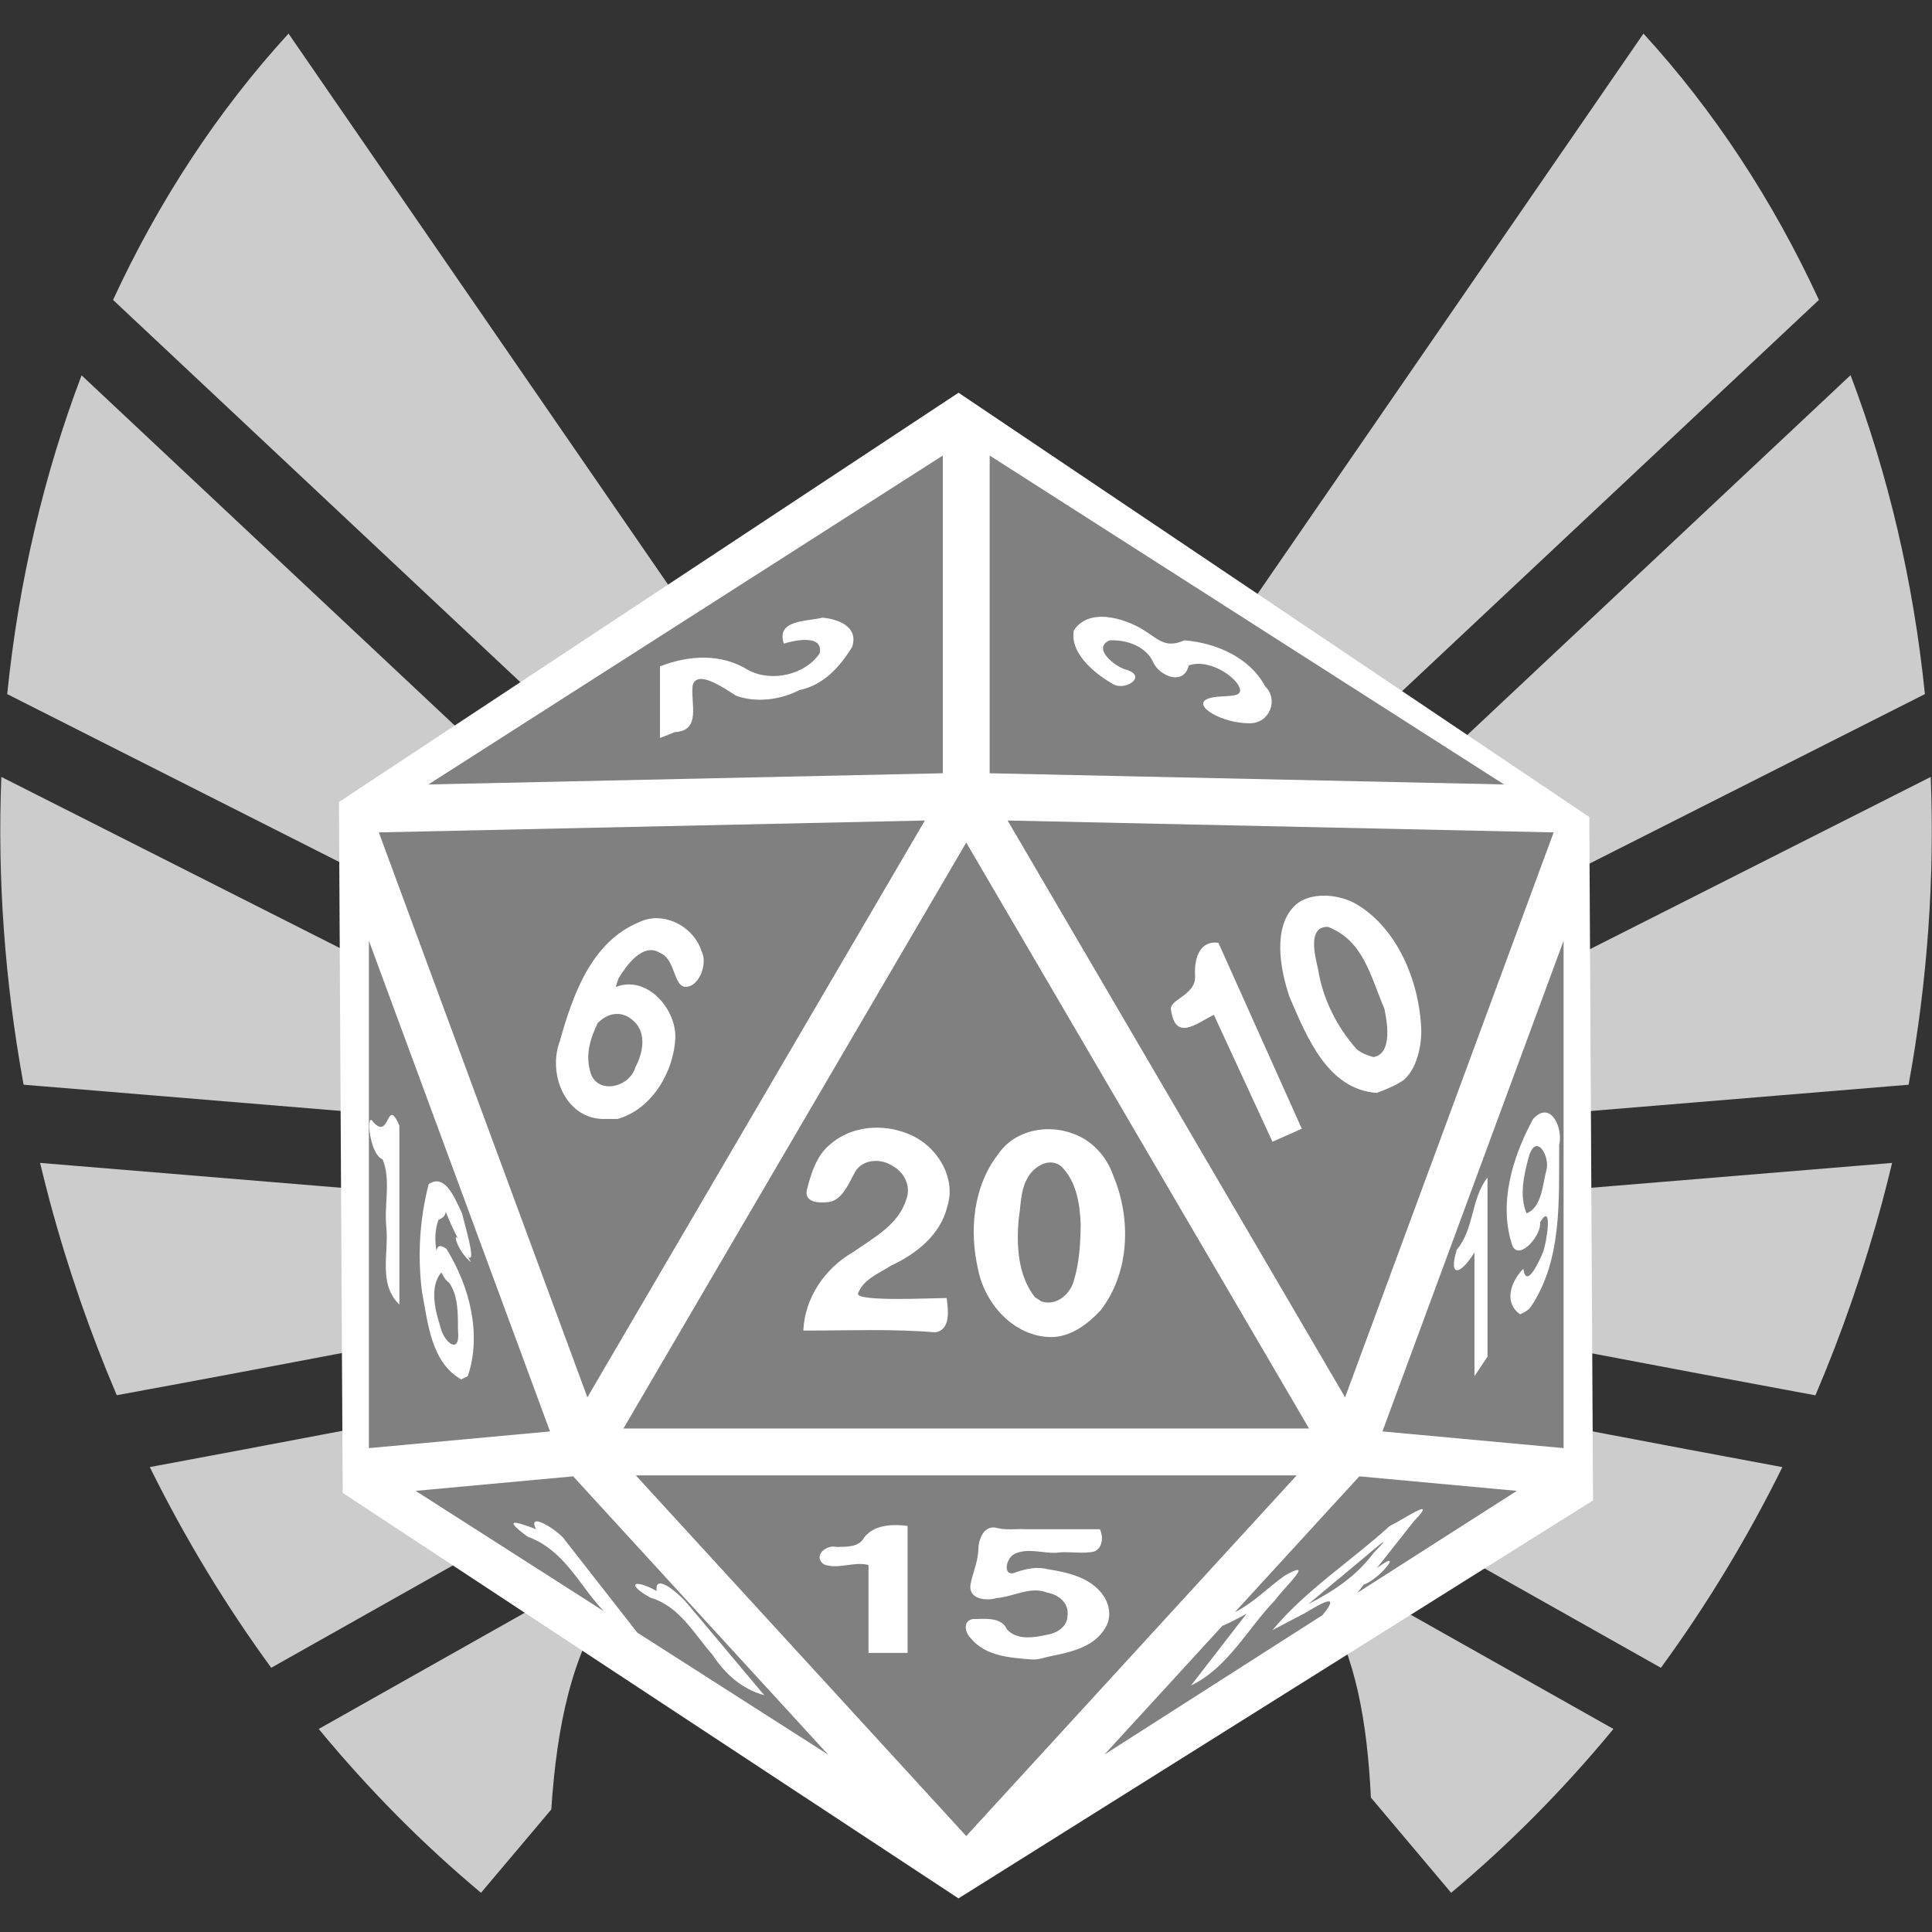<?xml version="1.0" encoding="UTF-8" standalone="no"?>
<svg
   xmlns:dc="http://purl.org/dc/elements/1.1/"
   xmlns:cc="http://creativecommons.org/ns#"
   xmlns:rdf="http://www.w3.org/1999/02/22-rdf-syntax-ns#"
   xmlns:svg="http://www.w3.org/2000/svg"
   xmlns="http://www.w3.org/2000/svg"
   height="64"
   width="64"
   id="svg8"
   version="1.1"
   viewBox="0 0 64 64">
  <rect x="0" y="0" width="64" height="64" fill="#333333" stroke="none"/>
  <defs
     id="defs12" />
  <path
     d="M 9.558,1.113 C 7.228,3.657 5.269,6.637 3.745,9.935 L 19.741,24.948 18.007,26.796 2.702,12.433 C 1.455,15.723 0.616,19.278 0.239,22.993 L 15.997,30.96 14.853,33.223 0.044,25.736 c -0.131,3.317 0.105,6.738 0.738,10.196 L 14.42,37.06 14.213,39.587 1.328,38.523 c 0.101,0.419 0.206,0.839 0.318,1.259 0.601,2.24 1.349,4.387 2.222,6.436 1.188,-0.219 2.416,-0.444 3.773,-0.7 3.63,-0.683 7.203,-1.365 7.203,-1.365 l 0.475,2.488 c 0,0 -3.577,0.686 -7.211,1.369 -1.087,0.205 -2.143,0.403 -3.146,0.589 1.174,2.375 2.526,4.597 4.023,6.648 l 8.254,-4.651 1.243,2.209 -7.924,4.469 c 1.655,2.007 3.457,3.824 5.376,5.427 l 2.328,-2.76 c 0.187,-2.786 0.673,-5.118 1.95,-7.017 0.86,-1.279 2.095,-2.283 3.684,-2.976 -1.121,-1.74 -2.011,-3.706 -2.594,-5.88 -1.971,-7.346 0.079,-14.718 4.939,-18.735 L 9.558,1.113 Z m 44.884,0 -16.682,24.22 c 4.86,4.016 6.914,11.388 4.943,18.735 -0.578,2.154 -1.461,4.102 -2.569,5.83 1.675,0.73 2.924,1.832 3.731,3.209 1.06,1.809 1.424,3.95 1.548,6.44 l 2.658,3.154 c 1.918,-1.603 3.72,-3.42 5.376,-5.427 l -7.928,-4.468 1.247,-2.209 8.254,4.651 c 1.498,-2.051 2.85,-4.272 4.024,-6.648 -1.004,-0.186 -2.063,-0.385 -3.15,-0.589 -3.634,-0.684 -7.211,-1.369 -7.211,-1.369 l 0.475,-2.489 c 0,0 3.578,0.682 7.207,1.365 1.329,0.25 2.604,0.488 3.773,0.704 0.874,-2.049 1.62,-4.199 2.222,-6.44 0.113,-0.42 0.217,-0.84 0.318,-1.259 l -12.884,1.064 -0.208,-2.527 13.639,-1.127 c 0.632,-3.458 0.864,-6.879 0.733,-10.196 L 49.147,33.223 48.002,30.959 63.765,22.993 C 63.387,19.276 62.55,15.72 61.302,12.428 L 45.997,26.796 44.259,24.948 60.254,9.935 C 58.73,6.637 56.772,3.657 54.442,1.113 Z M 26.274,43.966 c -19.505,15.118 -9.752,7.559 0,0 z"
     id="path4-9"
     style="fill:#cccccc;fill-opacity:1;stroke-width:0.136" />
  <path
     id="path31"
     d="M 31.752,13.068 11.277,26.594 11.401,49.427 31.752,62.829 52.723,49.676 52.599,27.091 Z"
     style="fill:#ffffff;stroke:#ffffff;stroke-width:0.097px;stroke-linecap:butt;stroke-linejoin:miter;stroke-opacity:1" />
  <g
     style="fill:#808080"
     transform="matrix(0.097,0,0,0.097,7.176,13.124)"
     id="g6"
     class="">
    <path
       style="fill:#808080;fill-opacity:1"
       id="path4"
       d="M 248,20.27 72.33,132.598 248,128.775 Z m 16,0 v 108.505 l 175.67,3.823 z m 37.844,55.066 c 4.647,-0.112 9.772,1.762 13.576,3.824 6.082,3.54 8.205,7.248 15.074,4.22 10.698,0.844 22.297,5.794 27.568,15.68 4.715,4.574 1.555,12.61 -5.167,12.65 -9.72,0.06 -19.74,-6.075 -14.563,-8.314 4.65,-2.01 14.634,0.886 10.014,-5.56 -3.632,-4.435 -11.085,-7.78 -16.352,-5.897 -1.59,6.81 -9.382,3.996 -11.955,-0.643 -2.357,-5.815 -9.154,-8.18 -15.085,-7.916 -6.06,2.703 1.67,8.784 5.344,9.936 7.904,2.124 0.217,7.454 -4.062,5.07 -4.28,-2.386 -14.993,-9.645 -13.523,-18.34 2.188,-3.336 5.514,-4.623 9.13,-4.71 z m -94.987,0.293 c 5.534,0.522 12.383,3.06 10.202,9.975 -4.282,6.93 -9.778,13.057 -18.062,14.782 -6.514,3.368 -14.885,4.397 -21.646,1.883 -3.604,-2.246 -13.427,-9.325 -14.81,-3.354 -0.666,6.2 3.028,15.352 -6.106,15.816 l -5.02,2.006 v -24.46 c 9.842,-3.876 21.037,-4.516 30.266,1.335 7.973,4.16 19.38,1.503 24.252,-5.783 1.33,-6.494 -8.162,-4.57 -12.24,-3.336 -2.687,-8.26 7.87,-7.47 13.163,-8.865 z m 35.012,69.282 -186.48,4.06 71.23,192.93 z m 28.26,0 115.25,196.99 71.23,-192.93 z m -14.13,7.53 -117.076,200.11 h 234.152 z m 122.4,18.132 c 3.895,0.046 7.914,1.155 10.942,2.96 13.828,8.237 21.455,26.145 22.056,42.956 0.084,5.698 -1.618,13.246 -5.966,17.016 -2.85,1.984 -6.025,3.198 -9.244,4.432 -16.824,-1.18 -23.932,-19.237 -29.727,-32.625 -3.405,-9.887 -5.777,-24.05 1.74,-31.32 2.533,-2.45 6.305,-3.465 10.2,-3.42 z m -227.627,7.707 c 6.525,0.26 12.91,4.953 14.844,11.32 2.083,3.974 -0.562,11.445 -4.857,12.09 -4.9,0.734 -3.757,-9.317 -9.344,-11.565 -5.88,-3.69 -11.495,4.34 -14.166,8.707 -0.33,0.96 -0.695,1.918 -0.896,2.914 10.397,-4.057 20.312,7.093 20.304,16.953 -0.312,11.67 -7.843,24.777 -19.705,28.134 h -5.564 c -12.7,-0.706 -18.296,-15.853 -14.163,-26.63 4.42,-15.785 10.772,-33.904 27.134,-40.6 2.048,-1.002 4.24,-1.41 6.413,-1.323 z m 228.725,2.95 c -7.066,-0.148 -4.38,9.958 -3.338,14.456 1.55,10.1 6.458,19.766 13.15,27.293 1.7,1.414 3.663,2.13 5.764,2.727 6.865,-1.254 4.47,-12.833 3.72,-16.535 -4.707,-10.907 -7.057,-23.284 -19.296,-27.942 z M 52,185.98 v 173.266 l 61.86,-5.703 z m 408,0 -61.86,167.563 61.86,5.703 z m -117.88,0.698 28.478,63.492 -10.014,4.447 -20.027,-43.365 c -6.02,3.062 -12.98,8.95 -14.56,-1.303 -1.344,-3.955 8.546,-5.1 8.15,-11.993 -0.393,-6.892 2.154,-12.126 7.972,-11.28 z m -205.847,24.3 c -2.302,0.156 -4.453,1.392 -6.148,3.133 -2.417,5.077 -4.1,10.268 -2.695,15.913 1.668,8.807 13.515,6.41 15.576,-0.85 2.663,-4.976 3.863,-11.65 -0.49,-15.696 -1.722,-1.623 -3.514,-2.38 -5.248,-2.5 -0.335,-0.024 -0.666,-0.023 -0.995,0 z m 317.48,33.65 c 3.69,0.262 5.783,6.924 4.74,11.038 -0.137,18.62 1.144,39.21 -9.677,55.322 -0.96,1.253 -2.258,1.946 -3.675,2.56 -5.81,-4.17 -3.01,-11.36 1.114,-15.566 1.01,7.297 5.573,-2.882 6.676,-5.56 1.31,-3.18 3.52,-17.75 -0.983,-10.27 0.69,4.05 -6.805,13.154 -9.38,8.118 -4.937,-14.41 -0.017,-30.488 7.025,-43.436 1.526,-1.667 2.933,-2.292 4.162,-2.205 z M 59.93,245.473 c 0.588,0.086 1.344,1.032 2.478,3.584 v 61.156 c -7.297,-7.04 -3.567,-17.42 -4.45,-26.402 -0.814,-7.606 1.655,-16.264 -1.274,-23.193 -4.622,-1.674 -5.797,-17.045 -3.176,-12.672 4.407,4.768 4.657,-2.73 6.422,-2.472 z m 166.013,4.34 c 4.463,0.077 8.93,1.227 12.8,3.32 8.1,4.427 13.744,14.375 10.792,23.568 -2.265,9.636 -10.61,16.243 -19.195,20.208 -4.058,2.644 -9.45,4.618 -11.283,9.46 -1.196,2.994 25.396,1.62 30.267,1.62 0.47,4.003 1.52,10.68 -3.814,11.725 -14.52,-1.25 -29.88,-0.606 -45.14,-0.606 0.437,-11.176 7.425,-21.35 17.023,-26.808 6.9,-4.875 15.435,-9.283 18.1,-17.927 1.763,-4.44 -0.56,-9.28 -4.632,-11.47 -4.154,-2.874 -10.947,-2.34 -13.178,2.7 -1.992,3.82 -4.38,9.075 -8.657,9.604 -2.893,0.358 -8.99,0.475 -7.263,-4.873 1.46,-5.63 3.413,-11.567 8.263,-15.213 4.45,-3.726 10.18,-5.403 15.918,-5.306 z m 58.565,0.517 c 2.548,0.043 5.088,0.494 7.46,1.352 6.835,2.2 12.034,7.93 14.296,14.656 6.14,14.67 5.577,33.025 -4.407,45.89 -4.434,4.726 -10.147,9.084 -16.93,9.104 -12.504,-0.152 -22.452,-11.172 -24.83,-22.865 -3.145,-13.39 -1.786,-28.618 6.913,-39.733 3.686,-5.435 10,-8.212 16.406,-8.398 0.364,-0.01 0.728,-0.012 1.092,-0.006 z m 166.388,5.768 c -0.997,-0.037 -2.02,0.973 -2.777,3.683 -1.645,5.895 -3.323,13.392 -0.755,19.298 5.1,-1.992 5.47,-9.617 6.676,-14.437 1.127,-3.304 -0.95,-8.46 -3.144,-8.542 z m -165.834,5.593 c -3.386,-0.167 -6.824,2.62 -8.324,5.64 -2.258,4.143 -2.065,9.04 -2.812,13.594 -0.813,9.084 -0.33,19.23 5.457,26.707 l 2.207,1.472 c 4.928,1.78 9.694,-2.16 11.07,-6.74 1.962,-6.234 2.34,-12.9 2.43,-19.407 -0.235,-7.035 -1.47,-14.922 -6.73,-20.012 -1.044,-0.813 -2.17,-1.196 -3.298,-1.252 z m 148.954,5.158 v 61.156 l -4.452,6.672 v -42.254 c -4.61,7.453 -9.028,9.044 -6.066,-0.912 6.054,-7.15 4.81,-17.41 10.518,-24.662 z m -359.37,1.11 c 0.02,0.07 0.043,0.14 0.063,0.208 4.513,-0.497 7.276,7.277 9.104,10.865 0.8,3.573 5.12,17.77 2.032,14.798 -0.273,-0.453 -0.53,-0.914 -0.795,-1.37 l 1.837,3.3 c -4.598,-3.657 -6.375,-10.487 -4.444,-8.024 -1.558,-3.014 -2.96,-6.095 -4.218,-9.24 -0.06,1.18 -0.727,2.115 -2.465,2.793 -1.287,3.49 -1.265,7.08 -0.67,10.645 0.2,-1.67 1.175,-2.384 3.385,-0.754 7.842,12.624 12.176,29.107 7.298,43.498 l -2.224,1.11 c -10.357,-5.83 -11.404,-19.436 -13.427,-30.003 -1.555,-12.29 -0.788,-24.71 2.3,-36.71 0.807,-0.547 1.567,-0.828 2.284,-0.907 -0.02,-0.07 -0.042,-0.137 -0.06,-0.207 z m 0.06,0.208 c 0.114,0.417 0.237,0.826 0.368,1.225 -0.12,-0.408 -0.25,-0.813 -0.365,-1.224 z m 2.052,31.07 c -4.06,4.626 -2.26,12.79 -0.377,18.4 1.108,5.507 6.916,10.14 6.056,1.52 -0.05,-5.63 0.17,-11.725 -3,-16.39 -0.96,-0.537 -1.907,-1.898 -2.678,-3.53 z M 143.154,368.554 256,491.73 368.846,368.553 Z m -21.394,0.33 -53.797,4.96 64.223,41.065 c -2.556,-2.703 -4.856,-5.71 -7.118,-8.763 -5.132,-6.95 -10.468,-13.657 -18.88,-16.672 -8.736,-6.442 -4.18,-5.276 2.9,-2.537 -0.948,-1.854 -0.725,-2.61 0.123,-2.668 2.17,-0.153 8.43,4.226 9.74,6.37 l 24.706,31.606 65.15,41.656 z m 268.48,0 -42.472,46.36 c 6.404,-3.148 11.38,-8.538 17.056,-12.493 2.396,-1.346 3.72,-1.896 4.295,-1.89 2.055,0.017 -5.43,7.116 -7.682,10.333 -9.42,9.813 -16.066,23.033 -28.668,29.114 l 18.914,-24.46 c -2.32,1.26 -5.94,3.19 -8.21,4.085 l -40.28,43.968 74.468,-47.615 c 5.48,-6.718 1.903,-5.537 -5.64,-0.896 l -11.438,6.014 c 11.46,-13.746 26.855,-23.568 40.053,-35.582 3.162,-1.492 9.503,-5.663 10.986,-5.738 0.777,-0.04 0.22,1.045 -2.824,4.228 l -12.613,15.965 c 10.01,-7.533 0.884,3.926 -4.45,5.56 -0.695,1.01 -1.44,1.95 -2.212,2.862 l 54.512,-34.856 z m -158.265,16.644 c 1.358,0.01 2.71,0.125 3.998,0.295 v 43.365 h -13.35 v -30.02 c -5.04,-1.378 -10.417,1.722 -15.34,-0.27 -3.758,-2.94 1.01,-6.846 4.524,-5.89 3.278,-0.126 7.556,0.197 9.324,-3.234 2.635,-3.34 6.77,-4.274 10.845,-4.246 z m 33.048,0.81 c 0.464,-0.02 0.963,0.037 1.497,0.186 3.147,0.81 6.466,0.245 9.695,0.413 h 25.402 c 1.503,2.992 0.752,7.75 -3.305,7.855 -3.893,0.51 -7.81,-0.382 -11.69,0.212 -4.698,0.146 -9.753,-1.773 -14.198,0.404 -3.122,1.66 -4.165,8.505 0.988,6.076 3.366,-1.11 6.912,-1.807 10.408,-0.89 6.984,1.103 14.966,2.89 19.125,9.19 2.076,3.156 2.672,7.337 0.633,10.67 -3.602,6.528 -11.534,8.407 -18.295,9.75 -2.337,0.443 -4.66,1.404 -7.03,1.21 -7.245,-0.593 -15.603,-1.083 -20.603,-7.144 -2.662,-2.494 -2.703,-7.097 1.903,-6.66 3.57,-0.142 8.657,-0.4 10.322,3.505 3.247,3.66 8.837,2.94 13.127,1.98 3.588,-0.483 7.53,-2.548 7.584,-6.673 0.59,-4.21 -3.078,-7.18 -6.844,-7.8 -5.818,-2.365 -11.57,1.405 -17.37,1.827 -3.463,1.046 -9.578,0.48 -8.936,-4.465 0.76,-4.188 2.663,-8.108 2.71,-12.46 0.09,-3.005 1.634,-7.03 4.877,-7.184 z m 133.47,4.975 c -0.21,-0.248 -6.99,5.744 -9.92,8.08 l -15.75,13.118 c 8.59,-4.363 16.472,-9.61 22.275,-17.448 2.553,-2.6 3.476,-3.652 3.394,-3.75 z m -247.032,14.16 c 2.39,-0.02 7.543,4.65 9.45,7.06 l 26.11,31.11 c -7.722,-2.182 -13.29,-7.19 -17.653,-13.777 -6.43,-7.316 -11.282,-16.606 -21.213,-19.54 -8.943,-5.002 -5.18,-6.42 2.133,-2.264 -0.273,-1.858 0.24,-2.582 1.174,-2.59 z" />
  </g>
</svg>

